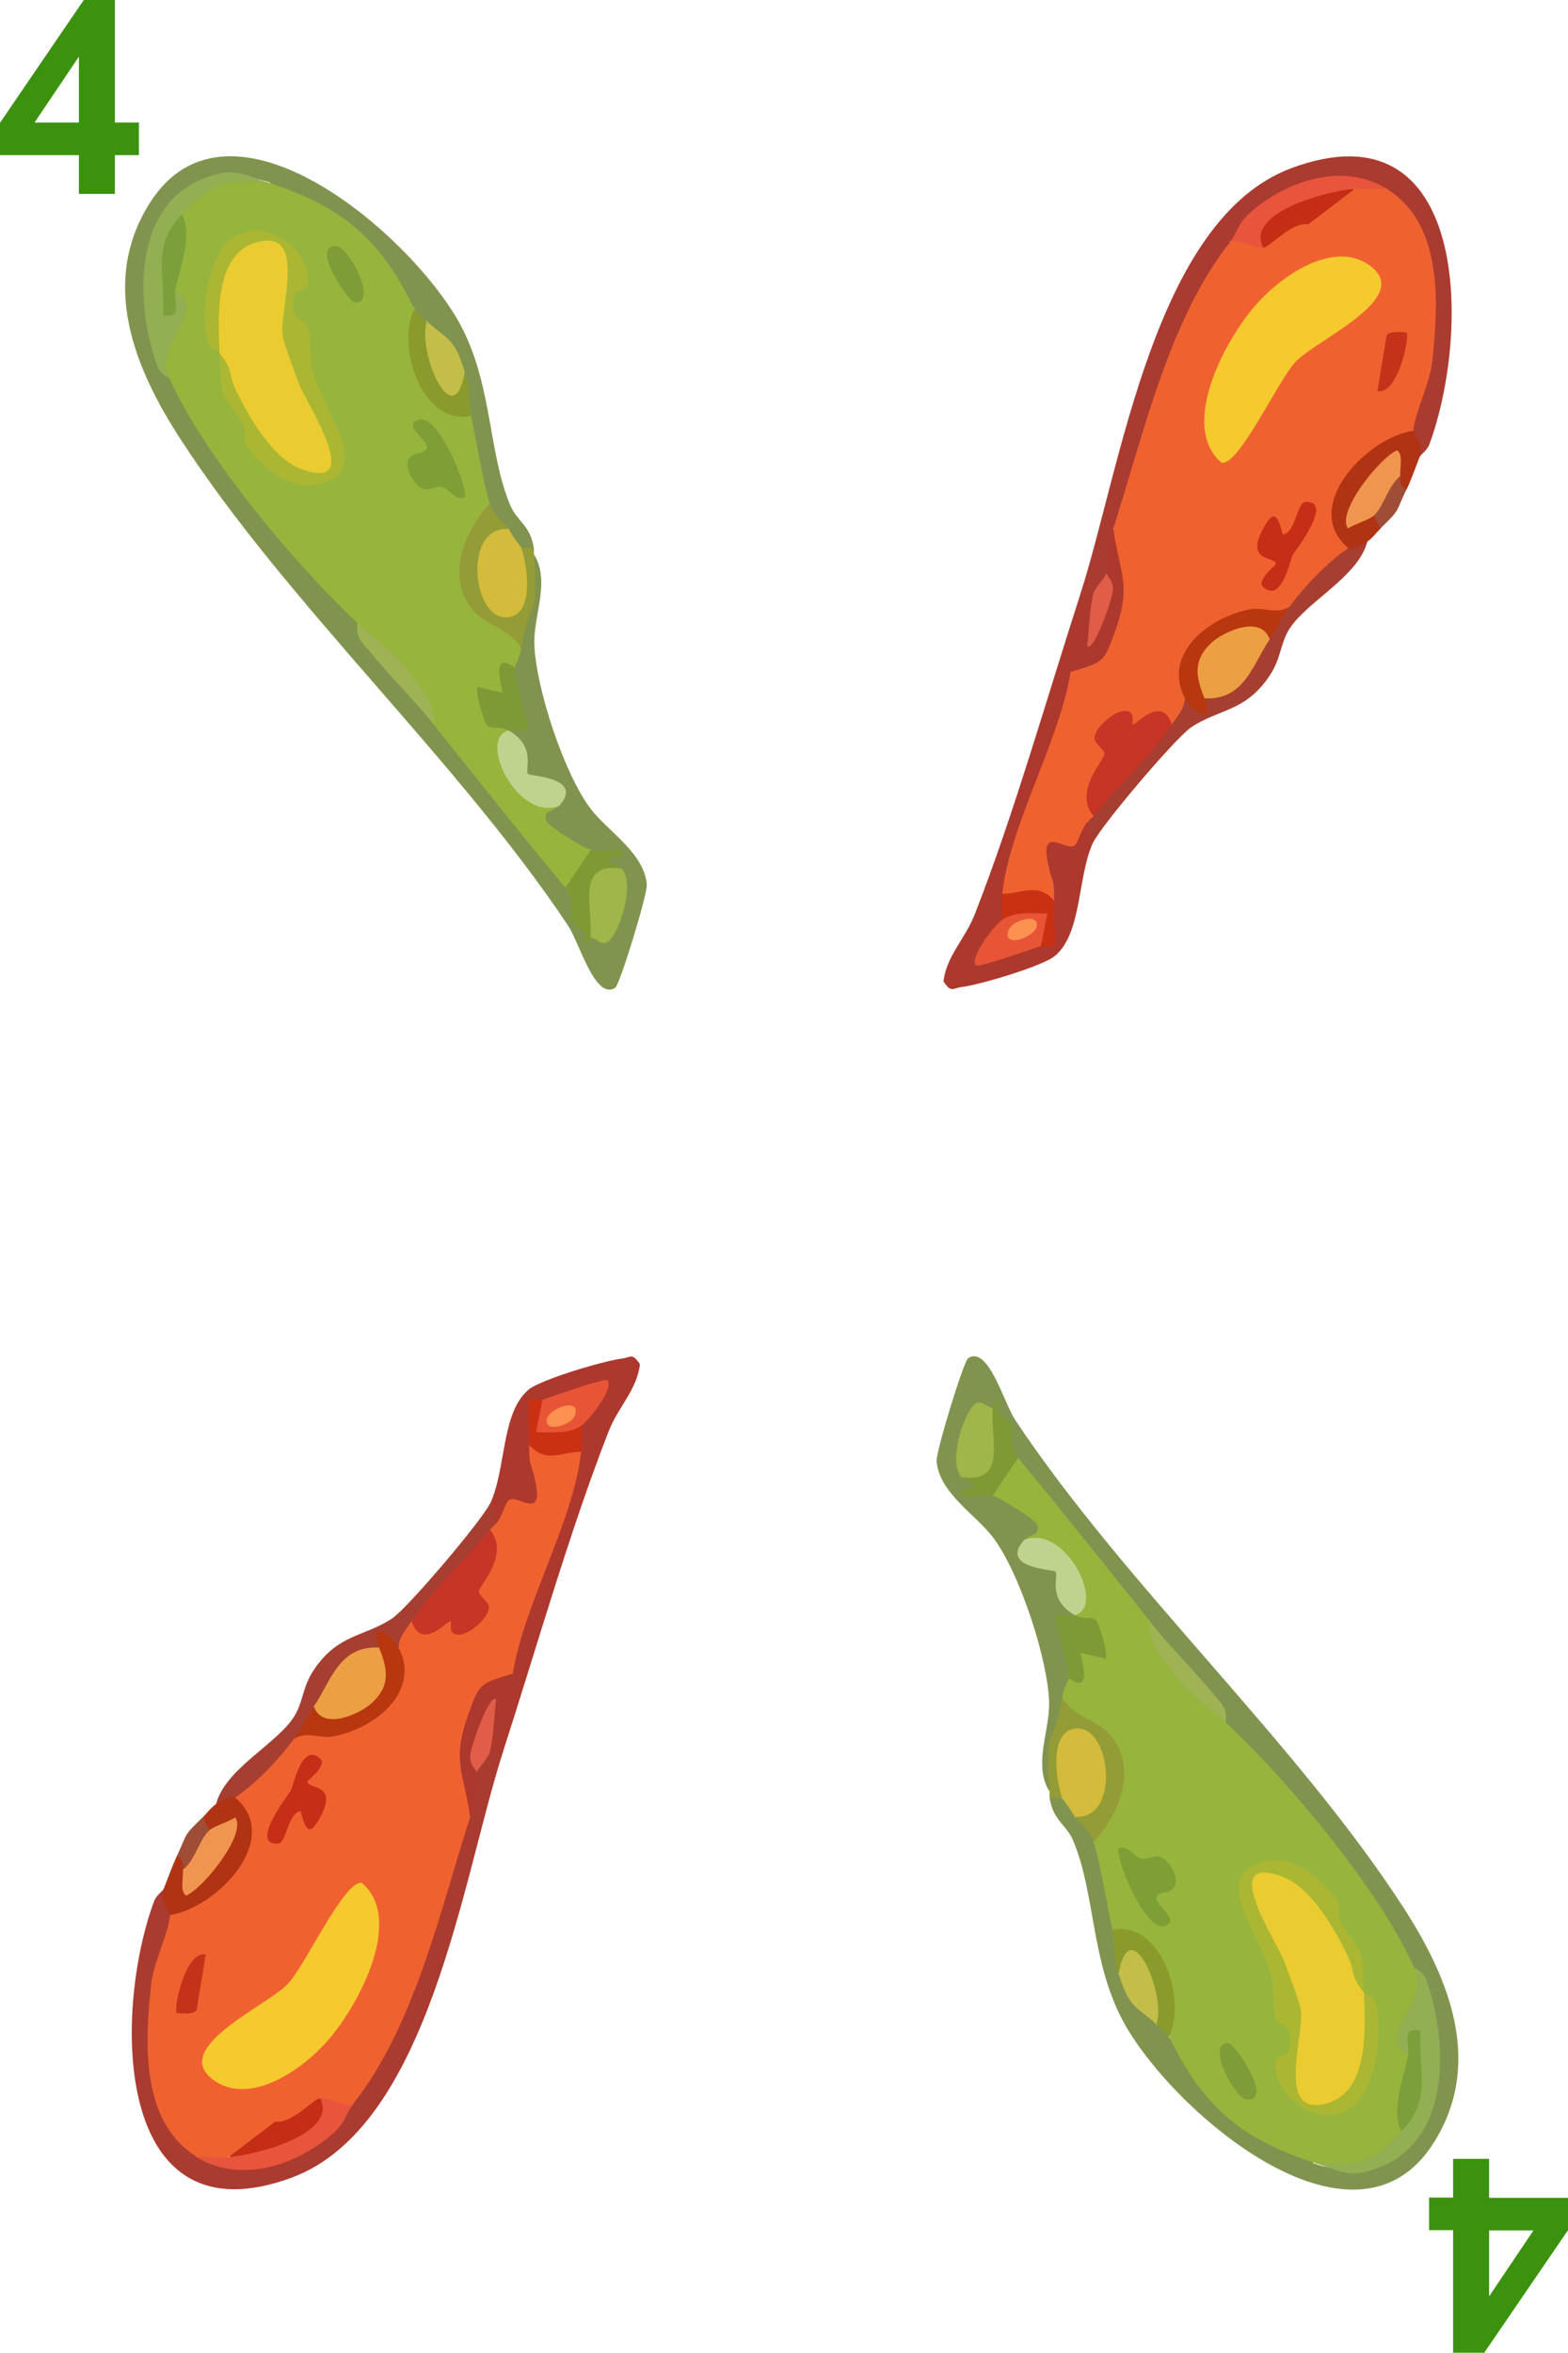 <?xml version="1.0" encoding="UTF-8"?>
<svg id="Layer_2" data-name="Layer 2" xmlns="http://www.w3.org/2000/svg" viewBox="0 0 64 96">
  <g id="Cards">
    <g id="Clubs">
      <g id="FourOfClubs">
        <path d="M60.78,88.09v1.58h3.22v1.32l-3.42,5h-1.27v-5h-.98v-1.33h.98v-1.58h1.46ZM60.78,91v2.69l1.81-2.69h-1.81Z" fill="#3b920f"/>
        <path d="M3.22,7.91v-1.58H0v-1.32L3.42,0h1.27v5h.98v1.33h-.98v1.58h-1.46ZM3.22,5v-2.69l-1.81,2.69h1.81Z" fill="#3b920f"/>
        <g>
          <path d="M44.63,24.22c.46.31.67-.35.53-.8.26-.39.35-1.01.27-1.86l.72-.51c.87-3.7,2.23-7.15,4.09-10.35l-.02-.86.7-.12c.83-2.02,3.74-2.61,5.7-2.01l-.02.63c2.24,2.12,1.57,6.04.64,8.67l.44.55c-.58.41-.28.82.27,1.07.03-.08.3-.24.4-.52,1.68-4.59,1.63-13.95-5.64-11.25-5.61,2.09-6.96,12.27-8.61,17.36.08.71.33.68.53,0Z" fill="#aa3b30"/>
          <path d="M44.63,34.34c.26-.65.18-.91-.27-.8-.49-.18-.69-.06-.81.4-1.94-.41-1.56,1.98-.52,2.79l-.53.31c.66.57.32,1.35,0,1.55-.24-.49-.84-.47-1.79.04.33-.38.4-.74.2-1.1.77-.34.7-.65,0-1.07l.6-.43c.87-2.74,1.75-5.48,2.65-8.21,1.52-.23,2.17-2.16,2.23-3.54.03-.8-.08-2.64-.95-2.74-.26.79-.28.97-.27,1.86-.13,1.17-.31,1.44-.53.8h-.53c-1.36,4.2-2.74,9.07-4.33,13.12-.39.99-1.15,1.68-1.27,2.72.32.49.39.27.74.23.7-.08,3.31-.85,3.81-1.27,1.13-.96.9-3.27,1.58-4.68Z" fill="#ad382e"/>
          <path d="M55.82,22.09c-.3-.45-.77-.23-.8.27-.91-.49-2.86,1.49-2.4,2.4-.98.3-1.25.74-.8,1.33-.6.01-1.08.46-1.45,1.35-.58.31-.98.66-1.21,1.05-.2.09-.46.09-.8,0-.77.09-.88.38-.53,1.07-1.22.34-3.09,2.4-3.2,3.73-.38-.35-.53-.19-.27.27l.27.8c.34-.71,3.33-4.23,3.98-4.68,1.14-.77,2.21-.62,3.21-2.11.47-.7.43-1.29.79-1.88.69-1.13,2.82-2.14,3.2-3.59Z" fill="#a63f31"/>
          <path d="M55.02,22.36s.22.14.8-.27c.2-.14.36-.36.53-.53.33-.46.35-.65-.27-.53-.74-.42.44-2.13,1.07-1.6-.29.5-.32.86.27.53.14-.3.39-.96.53-1.33.21-.35-.27-1.01-.27-1.07-1.3-1.05-3.6,1.54-3.83,2.93-.15.91.14,2.31,1.16,1.87Z" fill="#b03313"/>
          <path d="M57.41,19.96c-.26-.07-.25-.31-.27-.53-.83-.28-1.51.9-1.07,1.6l.27.53c.85-.81.61-.65,1.07-1.6Z" fill="#9e4d37"/>
          <path d="M43.03,36.74c0-.99-.07-.61-.25-1.48-.35-1.62.72-.52,1.07-.76.16-.11.28-.68.52-.95.08-.09.19-.17.27-.27.15-.78.44-1.51.87-2.17-.41-1.32-.12-1.72.87-1.18.47-.25.96-.37,1.45-.37.22-.34.51-.62.53-1.07l.27-.26c-.62-1.99,1.63-3.41,3.37-2.85l.63-.62c.63-.86,1.52-1.79,2.4-2.4-1.96-1.66.73-4.5,2.66-4.79.04-.68.68-1.96.77-2.82.26-2.4.43-5.62-1.84-7.03-.59-.26-1.03-.26-1.33,0-1.66.48-2.91,1.28-3.73,2.4-.12-.85-.79-.94-1.33-.27-2.49,3.11-3.55,7.84-4.79,11.72.27,1.87.76,2.27.07,4.2-.46,1.27-.45,1.23-1.81,1.65-.47,2.87-2.5,6.26-2.79,9.06.44.42,1.15.51,2.13.27Z" fill="#ef6230"/>
          <path d="M51.56,10.11c.79-1.12,2.03-1.92,3.73-2.4.44-.02.89.01,1.33,0-1.77-1.1-4.06-.37-5.58.95-.52.45-.52.82-.82,1.18.4-.07,1.04.31,1.33.27Z" fill="#e8543c"/>
          <path d="M45.16,23.42c-.14.23-.47.57-.53.8-.16.55-.17,1.52-.26,2.13.25.33,1.05-1.93,1.06-2.3s-.26-.59-.26-.63Z" fill="#e05d48"/>
          <path d="M42.5,38.6c1.3-1.41-.67-2.8-1.6-1.07-.27.18-1.36,1.54-1.06,1.86.09.1,2.3-.68,2.66-.8Z" fill="#e85536"/>
          <path d="M42.5,38.6c.13-.04.47.07.52,0,.08-.11,0-1.48,0-1.86-.67-.75-1.27-.28-2.13-.27-.04.35.02.71,0,1.07.55-.37,1.25-.27,1.86-.27l-.27,1.33Z" fill="#ca3112"/>
          <path d="M44.63,33.28c.99-1.2,2.4-2.47,3.2-3.73-.43-1.24-1.48.07-1.59,0-.07-.05.17-.6-.41-.54-.42.05-1.22.75-1.15,1.16.03.19.39.41.4.59.01.24-1.29,1.52-.45,2.53Z" fill="#c73526"/>
          <path d="M51.82,26.09c.55-1.14-.79-.96-1.63-.65-1.32.48-2.51,2.27-1.03,3.05,1.64.09,1.97-1.39,2.66-2.4Z" fill="#ec9f43"/>
          <path d="M48.36,28.48c.32.62,1.25,1.13.8,0-.35-.86-.48-1.54.28-2.25.48-.45,2.02-1.17,2.38-.15.24-.35.58-1.04.8-1.33-.51.35-1.02,0-1.6.11-1.68.31-3.59,1.82-2.66,3.62Z" fill="#b9370f"/>
          <path d="M56.08,21.03c.42-.4.58-1.22,1.07-1.6-.02-.31.14-.9-.13-1.06-.73.33-2.49,2.54-2,3.19.28-.19.87-.35,1.06-.53Z" fill="#f0954f"/>
          <path d="M49.86,18.88c.72.12,2.29-3.34,3.02-4.12.84-.89,4.76-2.58,3.09-3.88-1.52-1.19-3.77.44-4.79,1.65-1.21,1.42-3.05,4.87-1.32,6.35Z" fill="#f6c92f"/>
          <path d="M52.36,21.82c-.18-.72-.33-1.08-.75-.35-.86,1.5.45,1.21.47,1.54,0,.05-.81.66-.53.93.77.71,1.1-1.1,1.22-1.31.09-.15,1.71-2.22.51-2.15-.35.02-.39,1.27-.93,1.33Z" fill="#c62e18"/>
          <path d="M51.56,10.11c.29-.04,1.15-1.06,1.84-.96l1.89-1.44c-.91.04-4.49.9-3.73,2.4Z" fill="#c52d14"/>
          <path d="M57.41,13.57s-.77-.11-.82.15l-.37,2.24c.86.15,1.33-2.27,1.19-2.39Z" fill="#c53219"/>
          <path d="M42.23,37.54c-.18-.16-.93.06-1.06.4-.35.93,1.6.1,1.06-.4Z" fill="#fd9151"/>
        </g>
        <g>
          <path d="M21.79,22.36c-.15-.95-.69-1.09-.96-1.74-.9-2.13-.72-4.81-1.98-7.26-1.87-3.62-9.49-10.3-12.76-5.04-2.02,3.24-.6,6.71,1.28,9.6,4.37,6.74,11.31,13.08,15.82,19.85.46.69,1.1,3.06,1.92,2.53.19-.12,1.32-3.82,1.29-4.2-.09-1.29-1.6-2.19-2.29-3.1-1.08-1.41-2.24-4.94-2.3-6.71-.04-1.19.67-2.58-.02-3.68.06,1.24-.24,2.28-.91,3.14l.4.71c-.7-.07-.79.35-.26.77-.56.19-.25,1.43-.1,2.06l-.16.51c0,1.52.59,2.38,1.81,2.56l.25.51c-2.3.12.12,2.54,1.28,1.8.15.48.58.74,1.28.77l-.33.45c.07.87-.14,1.9-.95,2.37-.2,0-.5-1.34-.42-1.96-.17-.15-.38-.17-.6-.09-.02-.23-.06-.47-.13-.69-.24-.8-3.91-5.36-4.63-5.74-.2-.1-.41-.18-.63-.24-.92-1.45-1.95-2.82-3.08-4.11l-.02-.73c-2.69-2.7-5.21-5.67-7-9.05l-.68-.24c-.37-1.47-.89-3.61-.58-5.16.43-2.17,2.54-3.58,4.69-2.8l.33.66c2.19.71,3.88,2.18,4.88,4.25l.69.22c-.07.52.03.86.51.51.2.73.83,1.97,1.54,2.05-.44,1.09-.35,1.69.26,1.8-.68.59-.16,3.44.77,3.59-.46.88-.1,1.02.77,1.03-.47.6-.23.96.51.77.2.67.28.67.51,0Z" fill="#81944f"/>
          <path d="M21.28,26.46c.13-1.1.5-1.63.53-1.91.06-.46.03-1.45-.02-1.94,0-.08.01-.17,0-.26h-.51s-.44.33-.44.33c.63,4.28-2.06.59-.08-1.1-.09-.18-.62-.53-.77-1.03-.89-.49-1.61,1.48-1.71,2.24-.27,2.03,1.09,3.39,2.99,3.67Z" fill="#939c36"/>
          <path d="M24.1,34.67c-.29-.07-1.71-.96-1.8-1.16-.15-.47.26-.36.51-.64l-.34-.44c-1.39-.15-1.66-1.45-1.71-2.64l.04-.36c-.88-.38-.88-.74,0-1.07-.18-.59-.11-.97.21-1.14,0-.04.21-.39.26-.77-.43-.81-1.42-.92-1.94-1.52-1.16-1.34-.4-3.23.66-4.38-.29-.95-.53-2.52-.77-3.59l-.43-.48c-1.38-.46-2.01-1.75-1.88-3.88-1.34-2.77-2.86-4.14-5.9-5.13-1.26-.48-3.59-.13-3.59,1.28-.42,1.15-.51,2.17-.26,3.08.23.46.48,1.13-.21,1.18-.52.73-.63,1.68-.04,2.42,1.44,3.2,5.13,7.6,7.7,10.01,1.17,1.27,2.19,2.64,3.08,4.11,1.69,2.11,3.57,4.49,5.39,6.67.56.37,1.41-1.12,1.03-1.54Z" fill="#97b43d"/>
          <path d="M7.16,11.83c-.25.09-.27.08-.25-.11.11-1.02.3-1.98.5-2.97,1.17-1.23,1.83-1.49,3.59-1.28-1.18-.38-1.48-.7-2.82-.13-2.83,1.22-2.63,5.24-1.74,7.65.1.27.43.39.45.44-.67-1.49,1.66-2.65.26-3.59Z" fill="#92af53"/>
          <path d="M21.28,22.36c-.03-.07-.38-.5-.51-.77-1.86-.17-1.52,3.6-.13,3.6,1.2,0,.9-2.08.64-2.83Z" fill="#d3bb3b"/>
          <path d="M19.22,16.97c-.13-.6,0-.96-.26-1.8l-.59.27c-.27-.79-.59-1.57-.95-2.32-.14-.12-.46-.4-.51-.51-.74,1.5.3,4.77,2.31,4.36Z" fill="#8a9b2b"/>
          <path d="M24.1,38.27l.35-.07c-.14-1.32.17-2.23.93-2.75-.14-.17-.56-.24-.52-.38.15-.3.63.08.52-.38-.39-.07-.94.08-1.28,0l-1.03,1.54c.46.55.13.86.27,1.36.05.18.75.33.52.95.17.02.23-.26.24-.26Z" fill="#7f9a34"/>
          <path d="M18.97,15.17c-.44-1.41-.68-1.29-1.54-2.05-.43,1.16,1.08,4.72,1.54,2.05Z" fill="#c3be49"/>
          <path d="M17.68,29.54c.15-.68-.53-1.54-.91-2.04-.68-.92-1.51-1.44-2.17-2.07-.1.59.19.78.5,1.16.78.96,1.77,1.93,2.58,2.94Z" fill="#9fb355"/>
          <path d="M22.82,32.88c1.05-1.17-1.19-1.21-1.27-1.3-.15-.16.37-1.11-.79-1.78-1.29.35.37,3.72,2.05,3.08Z" fill="#bfd38e"/>
          <path d="M25.38,35.44c-1.9-.29-1.17,1.56-1.28,2.82.36.03.56.57.98-.17.34-.6.79-2.07.3-2.65Z" fill="#a0b54a"/>
          <path d="M20.76,29.8c.2-.05.7.06.77,0,.1-.09-.51-1.86-.51-2.56-1.08-.78-.46.97-.51,1.03l-1.02-.25c-.11.13.22,1.35.39,1.56s.48,0,.9.24Z" fill="#7e9a36"/>
          <path d="M8.96,14.4c.08,2.28.07,1.4.95,2.9.14.24,0,.67.15.87.66.91,1.71,1.82,2.86,1.6,2.17-.42.7-2.47.11-3.88s-.21-1.44-.49-2.6c-.04-.17-.82-.15-.5-1.29.07-.24.65-.02.51-.79-.31-1.73-2.69-2.5-3.56-.96-.56.99-.81,2.64-.5,3.72.1.34.4.34.47.42l.5-.44c-.32-3.94,2.64-5.76,1.59-.07l.67,1.96c3.43,6.11-1.69,1.27-2.1-1.4l-.66-.05Z" fill="#abb733"/>
          <path d="M18.97,20.3c.21-.22-1.19-3.86-2.05-3.08-.38.35,1.2,1.09.13,1.28-.66.12-.45.85,0,1.3.37.37.68-.01.99.07.36.09.47.55.94.43Z" fill="#7e9f36"/>
          <path d="M7.42,8.75c-1.26,1.32-.66,2.38-.77,4.1.85.18.42-.57.51-1.03.18-.87.73-2.34.26-3.08Z" fill="#7d9f3b"/>
          <path d="M14.48,12.34c.97.06-.23-2.29-.77-2.3-1.07-.02.54,2.29.77,2.3Z" fill="#7e9d38"/>
          <path d="M8.96,14.4c.61.79.34.86.67,1.52.53,1.09,1.49,2.79,2.68,3.22,2.65.97.18-2.7-.11-3.49-.15-.39-.6-1.61-.66-1.91-.18-1.02,1.07-4.43-1.05-3.86-1.77.47-1.58,3.14-1.53,4.52Z" fill="#eacc30"/>
        </g>
        <g>
          <path d="M20,71.48c-.46-.31-.67.35-.53.8-.26.39-.35,1.01-.27,1.86l-.72.51c-.87,3.7-2.23,7.15-4.09,10.35l.02.86-.7.12c-.83,2.02-3.74,2.61-5.7,2.01l.02-.63c-2.24-2.12-1.57-6.04-.64-8.67l-.44-.55c.58-.41.28-.82-.27-1.07-.03.08-.3.24-.4.52-1.68,4.59-1.63,13.95,5.64,11.25,5.61-2.09,6.96-12.27,8.61-17.36-.08-.71-.33-.68-.53,0Z" fill="#aa3b30"/>
          <path d="M20,61.36c-.26.65-.18.91.27.8.49.18.69.06.81-.4,1.94.41,1.56-1.98.52-2.79l.53-.31c-.66-.57-.32-1.35,0-1.55.24.49.84.47,1.79-.04-.33.38-.4.74-.2,1.1-.77.34-.7.65,0,1.07l-.6.43c-.87,2.74-1.75,5.48-2.65,8.21-1.52.23-2.17,2.16-2.23,3.54-.03.8.08,2.64.95,2.74.26-.79.28-.97.27-1.86.13-1.17.31-1.44.53-.8h.53c1.36-4.2,2.74-9.07,4.33-13.12.39-.99,1.15-1.68,1.27-2.72-.32-.49-.39-.27-.74-.23-.7.08-3.31.85-3.81,1.27-1.13.96-.9,3.27-1.58,4.68Z" fill="#ad382e"/>
          <path d="M8.81,73.61c.3.45.77.23.8-.27.91.49,2.86-1.49,2.4-2.4.98-.3,1.25-.74.8-1.33.6-.01,1.08-.46,1.45-1.35.58-.31.98-.66,1.21-1.05.2-.09.46-.09.8,0,.77-.09.88-.38.53-1.07,1.22-.34,3.09-2.4,3.2-3.73.38.35.53.19.27-.27l-.27-.8c-.34.71-3.33,4.23-3.98,4.68-1.14.77-2.21.62-3.21,2.11-.47.7-.43,1.29-.79,1.88-.69,1.13-2.82,2.14-3.2,3.59Z" fill="#a63f31"/>
          <path d="M9.61,73.34s-.22-.14-.8.27c-.2.14-.36.36-.53.53-.33.46-.35.65.27.53.74.42-.44,2.13-1.07,1.6.29-.5.32-.86-.27-.53-.14.3-.39.96-.53,1.33-.21.35.27,1.01.27,1.07,1.3,1.05,3.6-1.54,3.83-2.93.15-.91-.14-2.31-1.16-1.87Z" fill="#b03313"/>
          <path d="M7.21,75.74c.26.07.25.31.27.53.83.28,1.51-.9,1.07-1.6l-.27-.53c-.85.81-.61.65-1.07,1.6Z" fill="#9e4d37"/>
          <path d="M21.6,58.96c0,.99.07.61.25,1.48.35,1.62-.72.52-1.07.76-.16.11-.28.68-.52.95-.08.09-.19.17-.27.27-.15.78-.44,1.51-.87,2.17.41,1.32.12,1.72-.87,1.18-.47.25-.96.37-1.45.37-.22.34-.51.62-.53,1.07l-.27.26c.62,1.99-1.63,3.41-3.37,2.85l-.63.62c-.63.86-1.52,1.79-2.4,2.4,1.96,1.66-.73,4.5-2.66,4.79-.04.68-.68,1.96-.77,2.82-.26,2.4-.43,5.62,1.84,7.03.59.26,1.03.26,1.33,0,1.66-.48,2.91-1.28,3.73-2.4.12.85.79.94,1.33.27,2.49-3.11,3.55-7.84,4.79-11.72-.27-1.87-.76-2.27-.07-4.2.46-1.27.45-1.23,1.81-1.65.47-2.87,2.5-6.26,2.79-9.06-.44-.42-1.15-.51-2.13-.27Z" fill="#ef6230"/>
          <path d="M13.07,85.6c-.79,1.12-2.03,1.92-3.73,2.4-.44.02-.89-.01-1.33,0,1.77,1.1,4.06.37,5.58-.95.52-.45.52-.82.82-1.18-.4.07-1.04-.31-1.33-.27Z" fill="#e8543c"/>
          <path d="M19.46,72.28c.14-.23.47-.57.53-.8.16-.55.17-1.52.26-2.13-.25-.33-1.05,1.93-1.06,2.3s.26.59.26.63Z" fill="#e05d48"/>
          <path d="M22.13,57.1c-1.3,1.41.67,2.8,1.6,1.07.27-.18,1.36-1.54,1.06-1.86-.09-.1-2.3.68-2.66.8Z" fill="#e85536"/>
          <path d="M22.13,57.1c-.13.04-.47-.07-.52,0-.08.11,0,1.48,0,1.86.67.75,1.27.28,2.13.27.04-.35-.02-.71,0-1.07-.55.37-1.25.27-1.86.27l.27-1.33Z" fill="#ca3112"/>
          <path d="M20,62.42c-.99,1.2-2.4,2.47-3.2,3.73.43,1.24,1.48-.07,1.59,0,.07.05-.17.6.41.54.42-.05,1.22-.75,1.15-1.16-.03-.19-.39-.41-.4-.59-.01-.24,1.29-1.52.45-2.53Z" fill="#c73526"/>
          <path d="M12.81,69.62c-.55,1.14.79.96,1.63.65,1.32-.48,2.51-2.27,1.03-3.05-1.64-.09-1.97,1.39-2.66,2.4Z" fill="#ec9f43"/>
          <path d="M16.27,67.22c-.32-.62-1.25-1.13-.8,0,.35.86.48,1.54-.28,2.25-.48.45-2.02,1.17-2.38.15-.24.35-.58,1.04-.8,1.33.51-.35,1.02,0,1.6-.11,1.68-.31,3.59-1.82,2.66-3.62Z" fill="#b9370f"/>
          <path d="M8.54,74.68c-.42.4-.58,1.22-1.07,1.6.02.31-.14.9.13,1.06.73-.33,2.49-2.54,2-3.19-.28.19-.87.35-1.06.53Z" fill="#f0954f"/>
          <path d="M14.77,76.82c-.72-.12-2.29,3.34-3.02,4.12-.84.89-4.76,2.58-3.09,3.88,1.52,1.19,3.77-.44,4.79-1.65,1.21-1.42,3.05-4.87,1.32-6.35Z" fill="#f6c92f"/>
          <path d="M12.27,73.88c.18.72.33,1.08.75.35.86-1.5-.45-1.21-.47-1.54,0-.05.81-.66.53-.93-.77-.71-1.1,1.1-1.22,1.31-.09.15-1.71,2.22-.51,2.15.35-.02.39-1.27.93-1.33Z" fill="#c62e18"/>
          <path d="M13.07,85.6c-.29.04-1.15,1.06-1.84.96l-1.89,1.44c.91-.04,4.49-.9,3.73-2.4Z" fill="#c52d14"/>
          <path d="M7.21,82.13s.77.11.82-.15l.37-2.24c-.86-.15-1.33,2.27-1.19,2.39Z" fill="#c53219"/>
          <path d="M22.4,58.16c.18.16.93-.06,1.06-.4.35-.93-1.6-.1-1.06.4Z" fill="#fd9151"/>
        </g>
        <g>
          <path d="M42.84,73.35c.15.95.69,1.09.96,1.74.9,2.13.72,4.81,1.98,7.26,1.87,3.62,9.49,10.3,12.76,5.04,2.02-3.24.6-6.71-1.28-9.6-4.37-6.74-11.31-13.08-15.82-19.85-.46-.69-1.1-3.06-1.92-2.53-.19.12-1.32,3.82-1.29,4.2.09,1.29,1.6,2.19,2.29,3.1,1.08,1.41,2.24,4.94,2.3,6.71.04,1.19-.67,2.58.02,3.68-.06-1.24.24-2.28.91-3.14l-.4-.71c.7.07.79-.35.26-.77.56-.19.25-1.43.1-2.06l.16-.51c0-1.52-.59-2.38-1.81-2.56l-.25-.51c2.3-.12-.12-2.54-1.28-1.8-.15-.48-.58-.74-1.28-.77l.33-.45c-.07-.87.14-1.9.95-2.37.2,0,.5,1.34.42,1.96.17.15.38.17.6.09.02.23.06.47.13.69.24.8,3.91,5.36,4.63,5.74.2.1.41.18.63.24.92,1.45,1.95,2.82,3.08,4.11l.02.73c2.69,2.7,5.21,5.67,7,9.05l.68.24c.37,1.47.89,3.61.58,5.16-.43,2.17-2.54,3.58-4.69,2.8l-.33-.66c-2.19-.71-3.88-2.18-4.88-4.25l-.69-.22c.07-.52-.03-.86-.51-.51-.2-.73-.83-1.97-1.54-2.05.44-1.09.35-1.69-.26-1.8.68-.59.16-3.44-.77-3.59.46-.88.1-1.02-.77-1.03.47-.6.23-.96-.51-.77-.2-.67-.28-.67-.51,0Z" fill="#81944f"/>
          <path d="M43.35,69.24c-.13,1.1-.5,1.63-.53,1.91-.06.46-.03,1.45.02,1.94,0,.08-.01.17,0,.26h.51s.44-.33.44-.33c-.63-4.28,2.06-.59.08,1.1.09.18.62.53.77,1.03.89.49,1.61-1.48,1.71-2.24.27-2.03-1.09-3.39-2.99-3.67Z" fill="#939c36"/>
          <path d="M40.53,61.03c.29.07,1.71.96,1.8,1.16.15.47-.26.36-.51.64l.34.44c1.39.15,1.66,1.45,1.71,2.64l-.04.36c.88.38.88.74,0,1.07.18.59.11.97-.21,1.14,0,.04-.21.39-.26.77.43.81,1.42.92,1.94,1.52,1.16,1.34.4,3.23-.66,4.38.29.95.53,2.52.77,3.59l.43.48c1.38.46,2.01,1.75,1.88,3.88,1.34,2.77,2.86,4.14,5.9,5.13,1.26.48,3.59.13,3.59-1.28.42-1.15.51-2.17.26-3.08-.23-.46-.48-1.13.21-1.18.52-.73.63-1.68.04-2.42-1.44-3.2-5.13-7.6-7.7-10.01-1.17-1.27-2.19-2.64-3.08-4.11-1.69-2.11-3.57-4.49-5.39-6.67-.56-.37-1.41,1.12-1.03,1.54Z" fill="#97b43d"/>
          <path d="M57.47,83.87c.25-.09.27-.08.25.11-.11,1.02-.3,1.98-.5,2.97-1.17,1.23-1.83,1.49-3.59,1.28,1.18.38,1.48.7,2.82.13,2.83-1.22,2.63-5.24,1.74-7.65-.1-.27-.43-.39-.45-.44.67,1.49-1.66,2.65-.26,3.59Z" fill="#92af53"/>
          <path d="M43.35,73.35c.03.07.38.5.51.77,1.86.17,1.52-3.6.13-3.6-1.2,0-.9,2.08-.64,2.83Z" fill="#d3bb3b"/>
          <path d="M45.4,78.74c.13.6,0,.96.26,1.8l.59-.27c.27.79.59,1.57.95,2.32.14.12.46.4.51.51.74-1.5-.3-4.77-2.31-4.36Z" fill="#8a9b2b"/>
          <path d="M40.53,57.43l-.35.07c.14,1.32-.17,2.23-.93,2.75.14.17.56.24.52.38-.15.3-.63-.08-.52.38.39.07.94-.08,1.28,0l1.03-1.54c-.46-.55-.13-.86-.27-1.36-.05-.18-.75-.33-.52-.95-.17-.02-.23.26-.24.26Z" fill="#7f9a34"/>
          <path d="M45.66,80.53c.44,1.41.68,1.29,1.54,2.05.43-1.16-1.08-4.72-1.54-2.05Z" fill="#c3be49"/>
          <path d="M46.94,66.16c-.15.68.53,1.54.91,2.04.68.92,1.51,1.44,2.17,2.07.1-.59-.19-.78-.5-1.16-.78-.96-1.77-1.93-2.58-2.94Z" fill="#9fb355"/>
          <path d="M41.81,62.82c-1.05,1.17,1.19,1.21,1.27,1.3.15.16-.37,1.11.79,1.78,1.29-.35-.37-3.72-2.05-3.08Z" fill="#bfd38e"/>
          <path d="M39.24,60.26c1.9.29,1.17-1.56,1.28-2.82-.36-.03-.56-.57-.98.17-.34.6-.79,2.07-.3,2.65Z" fill="#a0b54a"/>
          <path d="M43.86,65.9c-.2.05-.7-.06-.77,0-.1.09.51,1.86.51,2.56,1.08.78.46-.97.51-1.03l1.02.25c.11-.13-.22-1.35-.39-1.56s-.48,0-.9-.24Z" fill="#7e9a36"/>
          <path d="M55.67,81.3c-.08-2.28-.07-1.4-.95-2.9-.14-.24,0-.67-.15-.87-.66-.91-1.71-1.82-2.86-1.6-2.17.42-.7,2.47-.11,3.88s.21,1.44.49,2.6c.04.17.82.15.5,1.29-.07.24-.65.02-.51.79.31,1.73,2.69,2.5,3.56.96.56-.99.81-2.64.5-3.72-.1-.34-.4-.34-.47-.42l-.5.44c.32,3.94-2.64,5.76-1.59.07l-.67-1.96c-3.43-6.11,1.69-1.27,2.1,1.4l.66.05Z" fill="#abb733"/>
          <path d="M45.66,75.4c-.21.22,1.19,3.86,2.05,3.08.38-.35-1.2-1.09-.13-1.28.66-.12.45-.85,0-1.3-.37-.37-.68.01-.99-.07-.36-.09-.47-.55-.94-.43Z" fill="#7e9f36"/>
          <path d="M57.21,86.95c1.26-1.32.66-2.38.77-4.1-.85-.18-.42.57-.51,1.03-.18.87-.73,2.34-.26,3.08Z" fill="#7d9f3b"/>
          <path d="M50.15,83.36c-.97-.06.23,2.29.77,2.3,1.07.02-.54-2.29-.77-2.3Z" fill="#7e9d38"/>
          <path d="M55.67,81.3c-.61-.79-.34-.86-.67-1.52-.53-1.09-1.49-2.79-2.68-3.22-2.65-.97-.18,2.7.11,3.49.15.39.6,1.61.66,1.91.18,1.02-1.07,4.43,1.05,3.86,1.77-.47,1.58-3.14,1.53-4.52Z" fill="#eacc30"/>
        </g>
      </g>
    </g>
  </g>
</svg>